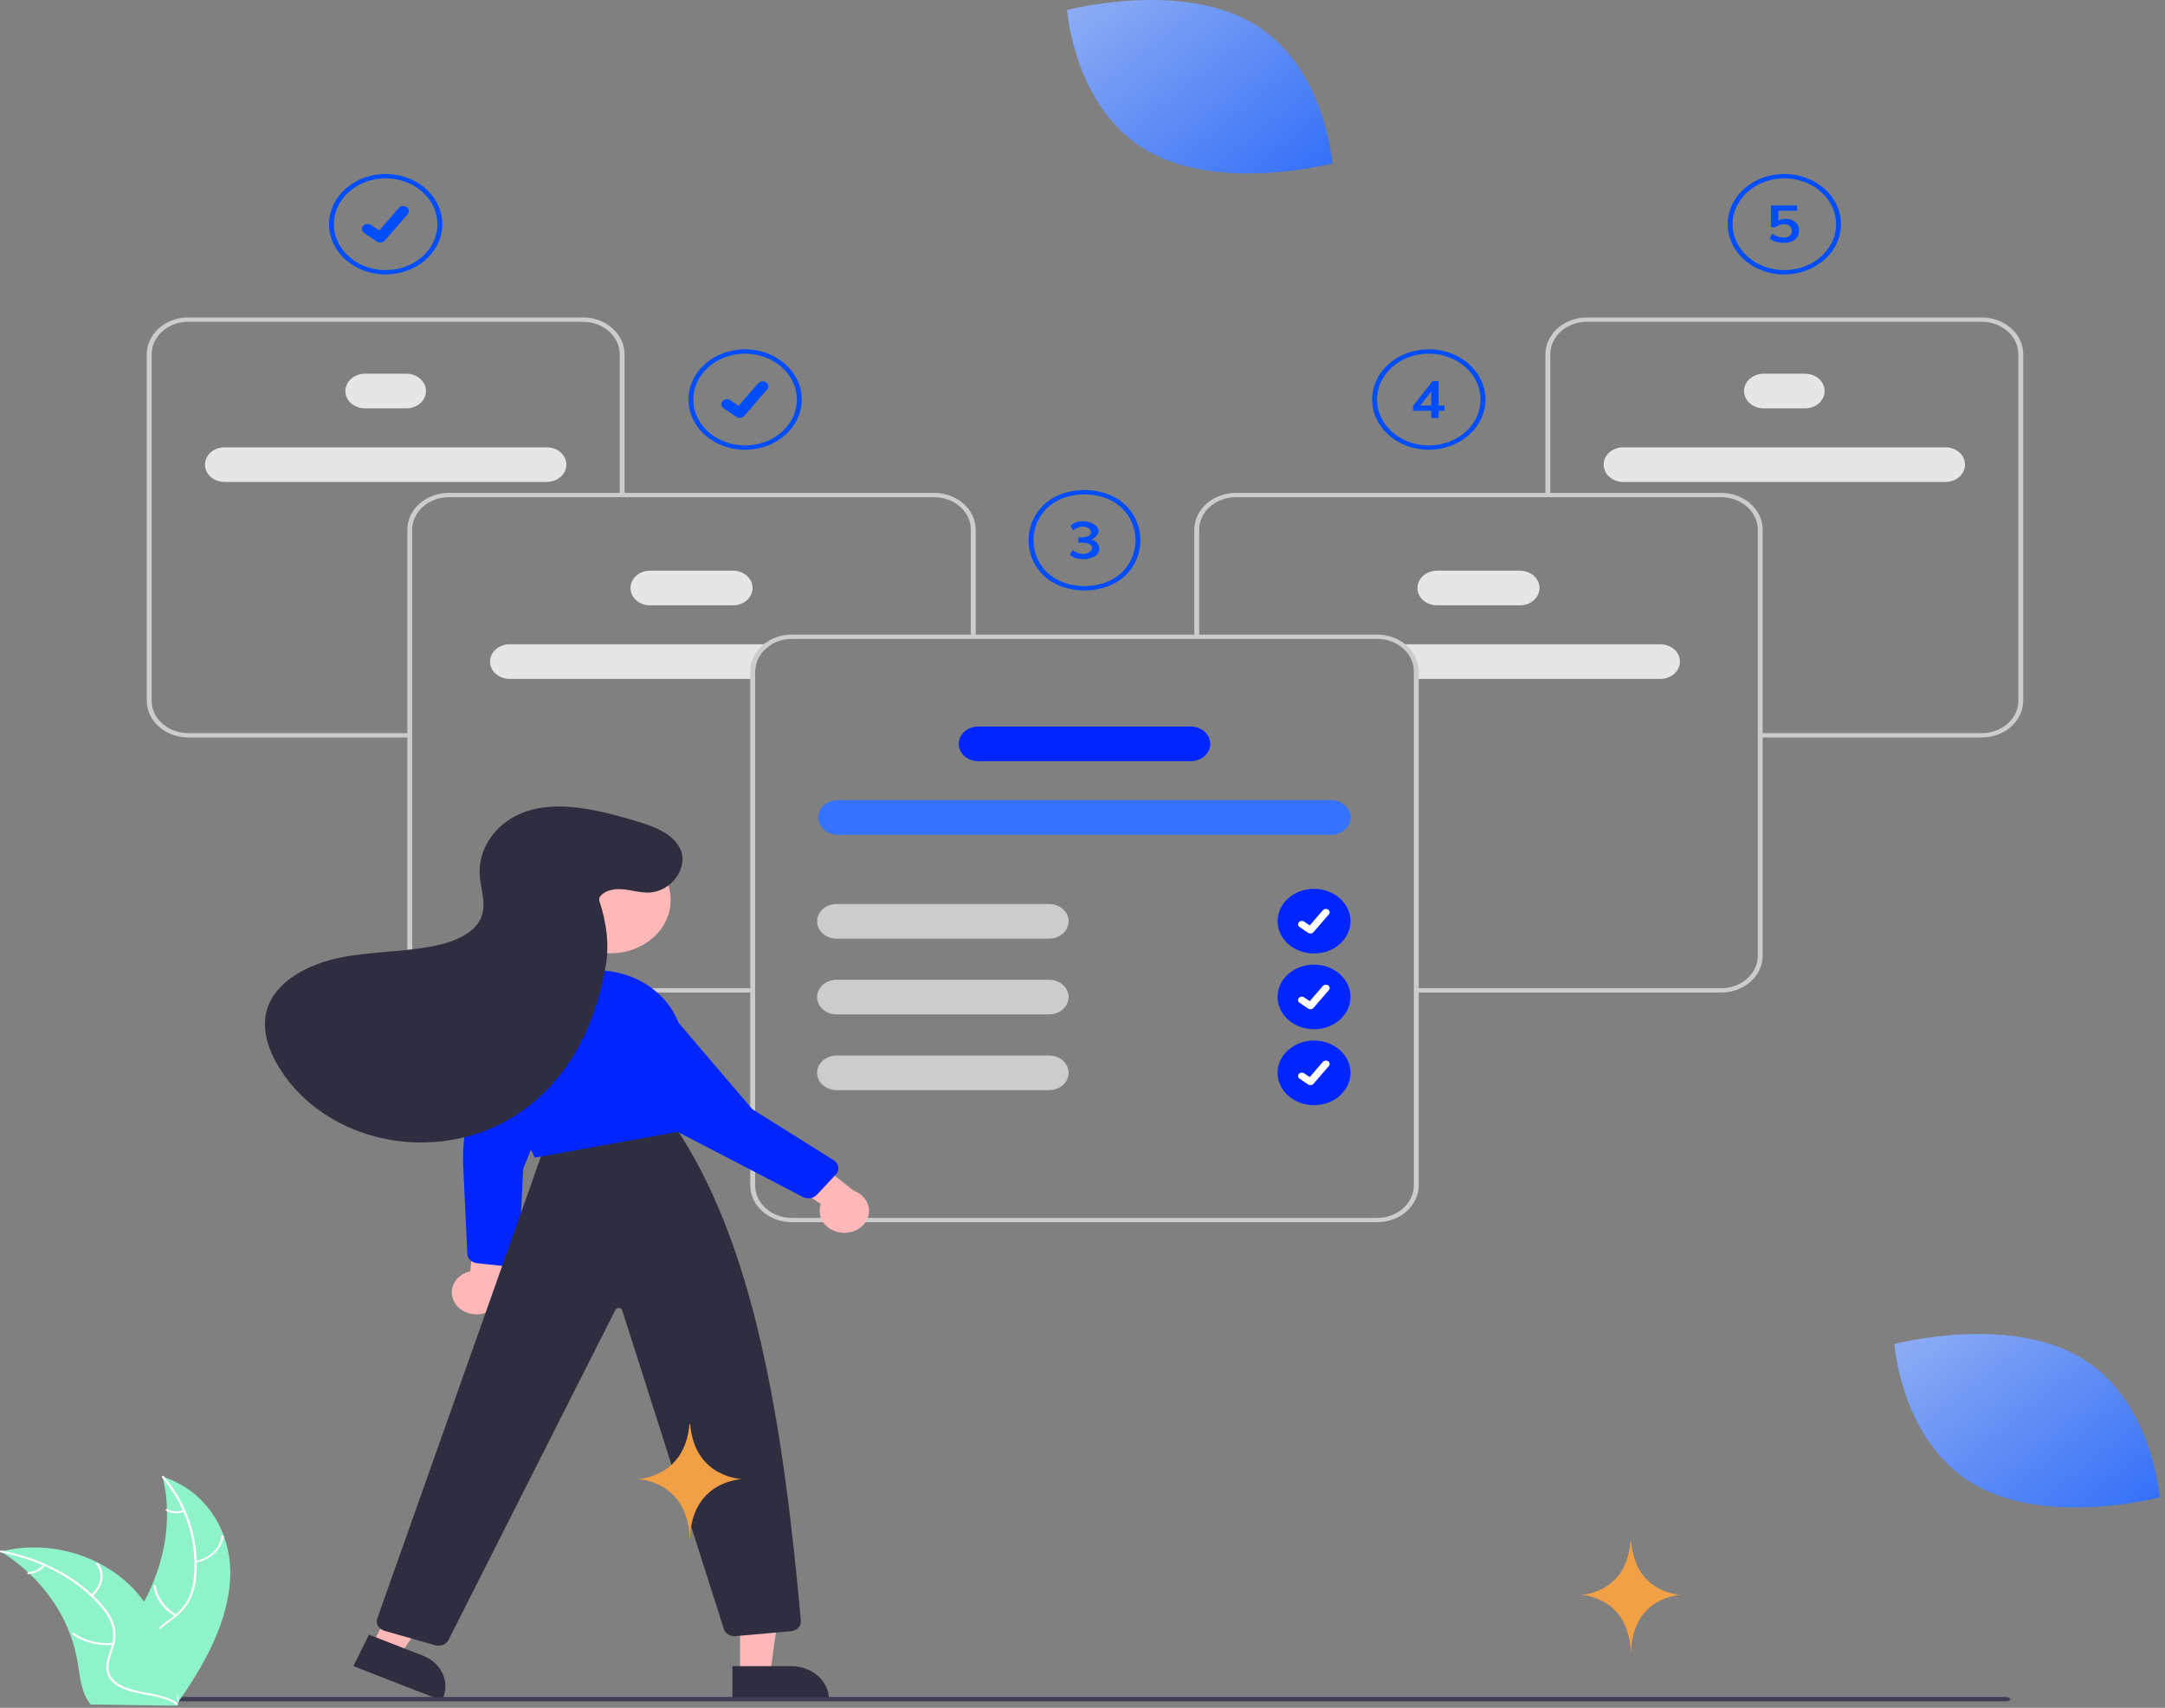 <svg width="336" height="265" viewBox="0 0 336 265" fill="none" xmlns="http://www.w3.org/2000/svg">
<rect x="0" y="0" width="336" height="265" fill="#808080" stroke="none"/>
<path d="M79.086 99.975C78.282 99.975 77.511 100.259 76.943 100.763C76.374 101.266 76.055 101.95 76.055 102.662C76.055 103.375 76.374 104.059 76.943 104.562C77.511 105.066 78.282 105.349 79.086 105.349H117.194V104.177C117.194 103.344 117.428 102.524 117.873 101.791C118.319 101.057 118.964 100.434 119.749 99.975H79.086Z" fill="#E6E6E6"/>
<path d="M113.764 93.93H100.88C100.076 93.93 99.305 93.647 98.736 93.143C98.168 92.639 97.848 91.956 97.848 91.243C97.848 90.53 98.168 89.847 98.736 89.343C99.305 88.839 100.076 88.556 100.88 88.556H113.764C114.568 88.556 115.34 88.839 115.908 89.343C116.477 89.847 116.796 90.53 116.796 91.243C116.796 91.956 116.477 92.639 115.908 93.143C115.34 93.647 114.568 93.93 113.764 93.93Z" fill="#E6E6E6"/>
<path d="M84.864 74.785H34.842C34.038 74.785 33.267 74.502 32.698 73.999C32.13 73.495 31.81 72.811 31.81 72.099C31.81 71.386 32.13 70.703 32.698 70.199C33.267 69.695 34.038 69.412 34.842 69.412H84.864C85.668 69.412 86.439 69.695 87.008 70.199C87.577 70.703 87.896 71.386 87.896 72.099C87.896 72.811 87.577 73.495 87.008 73.999C86.439 74.502 85.668 74.785 84.864 74.785Z" fill="#E6E6E6"/>
<path d="M63.077 63.366H56.634C55.83 63.366 55.059 63.083 54.49 62.579C53.922 62.075 53.602 61.392 53.602 60.679C53.602 59.967 53.922 59.283 54.49 58.779C55.059 58.275 55.83 57.992 56.634 57.992H63.077C63.881 57.992 64.652 58.275 65.22 58.779C65.789 59.283 66.108 59.967 66.108 60.679C66.108 61.392 65.789 62.075 65.22 62.579C64.652 63.083 63.881 63.366 63.077 63.366Z" fill="#E6E6E6"/>
<path d="M116.814 154.015H69.657C67.949 154.013 66.312 153.411 65.104 152.34C63.896 151.27 63.217 149.819 63.215 148.305V82.193C63.217 80.679 63.896 79.228 65.104 78.157C66.312 77.087 67.949 76.485 69.657 76.483H144.984C146.692 76.485 148.33 77.087 149.537 78.157C150.745 79.228 151.425 80.679 151.426 82.193V98.579H150.669V82.193C150.667 80.857 150.067 79.577 149.002 78.632C147.936 77.688 146.491 77.156 144.984 77.155H69.657C68.15 77.156 66.705 77.688 65.64 78.632C64.574 79.577 63.974 80.857 63.973 82.193V148.305C63.974 149.641 64.574 150.921 65.64 151.866C66.705 152.81 68.15 153.341 69.657 153.343H116.814V154.015Z" fill="#CCCCCC"/>
<path d="M63.594 114.437H29.219C27.511 114.436 25.874 113.834 24.666 112.763C23.458 111.693 22.779 110.242 22.777 108.728V54.969C22.779 53.456 23.458 52.004 24.666 50.934C25.874 49.864 27.511 49.261 29.219 49.26H90.49C92.198 49.261 93.835 49.864 95.043 50.934C96.251 52.004 96.93 53.456 96.932 54.969V76.819H96.174V54.969C96.172 53.634 95.573 52.353 94.507 51.409C93.442 50.464 91.997 49.933 90.49 49.931H29.219C27.712 49.933 26.267 50.464 25.202 51.409C24.136 52.353 23.537 53.634 23.535 54.969V108.728C23.537 110.063 24.136 111.344 25.202 112.288C26.267 113.233 27.712 113.764 29.219 113.766H63.594V114.437Z" fill="#CCCCCC"/>
<path d="M217.028 99.975C217.813 100.434 218.458 101.057 218.903 101.791C219.349 102.524 219.583 103.344 219.582 104.177V105.349H257.691C258.495 105.349 259.266 105.066 259.834 104.562C260.403 104.059 260.722 103.375 260.722 102.662C260.722 101.95 260.403 101.266 259.834 100.763C259.266 100.259 258.495 99.975 257.691 99.975H217.028Z" fill="#E6E6E6"/>
<path d="M219.981 91.243C219.982 90.531 220.302 89.848 220.87 89.344C221.439 88.84 222.209 88.557 223.013 88.556H235.898C236.702 88.556 237.473 88.839 238.041 89.343C238.61 89.847 238.929 90.53 238.929 91.243C238.929 91.956 238.61 92.639 238.041 93.143C237.473 93.647 236.702 93.93 235.898 93.93H223.013C222.209 93.929 221.439 93.646 220.87 93.142C220.302 92.638 219.982 91.955 219.981 91.243Z" fill="#E6E6E6"/>
<path d="M248.878 72.099C248.879 71.386 249.199 70.703 249.767 70.2C250.336 69.696 251.106 69.412 251.91 69.412H301.933C302.737 69.412 303.508 69.695 304.076 70.199C304.645 70.703 304.964 71.386 304.964 72.099C304.964 72.811 304.645 73.495 304.076 73.999C303.508 74.502 302.737 74.785 301.933 74.785H251.91C251.106 74.785 250.336 74.501 249.767 73.998C249.199 73.494 248.879 72.811 248.878 72.099Z" fill="#E6E6E6"/>
<path d="M270.67 60.679C270.671 59.967 270.991 59.284 271.559 58.78C272.128 58.276 272.898 57.993 273.702 57.992H280.144C280.948 57.992 281.72 58.275 282.288 58.779C282.857 59.283 283.176 59.967 283.176 60.679C283.176 61.392 282.857 62.075 282.288 62.579C281.72 63.083 280.948 63.366 280.144 63.366H273.702C272.898 63.365 272.128 63.082 271.559 62.578C270.991 62.074 270.671 61.392 270.67 60.679Z" fill="#E6E6E6"/>
<path d="M219.963 154.015H267.12C268.828 154.013 270.465 153.411 271.673 152.34C272.881 151.27 273.56 149.819 273.562 148.305V82.193C273.56 80.679 272.881 79.228 271.673 78.157C270.465 77.087 268.828 76.485 267.12 76.483H191.793C190.085 76.485 188.447 77.087 187.24 78.157C186.032 79.228 185.353 80.679 185.351 82.193V98.579H186.109V82.193C186.11 80.857 186.71 79.577 187.775 78.632C188.841 77.688 190.286 77.156 191.793 77.155H267.12C268.627 77.156 270.072 77.688 271.138 78.632C272.203 79.577 272.803 80.857 272.804 82.193V148.305C272.803 149.641 272.203 150.921 271.138 151.866C270.072 152.81 268.627 153.341 267.12 153.343H219.963V154.015Z" fill="#CCCCCC"/>
<path d="M273.183 114.437H307.558C309.266 114.436 310.903 113.834 312.111 112.763C313.319 111.693 313.998 110.242 314 108.728V54.969C313.998 53.456 313.319 52.004 312.111 50.934C310.903 49.864 309.266 49.261 307.558 49.26H246.287C244.579 49.261 242.942 49.864 241.734 50.934C240.526 52.004 239.847 53.456 239.845 54.969V76.819H240.603V54.969C240.604 53.634 241.204 52.353 242.269 51.409C243.335 50.464 244.78 49.933 246.287 49.931H307.558C309.065 49.933 310.51 50.464 311.575 51.409C312.641 52.353 313.24 53.634 313.242 54.969V108.728C313.24 110.063 312.641 111.344 311.575 112.288C310.51 113.233 309.065 113.764 307.558 113.766H273.183V114.437Z" fill="#CCCCCC"/>
<path d="M213.738 98.468H122.879C121.171 98.471 119.535 99.073 118.327 100.143C117.12 101.213 116.44 102.664 116.437 104.177V183.942C116.438 185.456 117.118 186.907 118.325 187.978C119.533 189.048 121.171 189.65 122.879 189.652H213.738C215.446 189.65 217.084 189.048 218.291 187.978C219.499 186.907 220.178 185.456 220.18 183.942V104.177C220.178 102.663 219.499 101.212 218.291 100.142C217.084 99.071 215.446 98.469 213.738 98.468ZM219.422 183.942C219.42 185.278 218.821 186.558 217.755 187.503C216.69 188.447 215.245 188.978 213.738 188.98H122.879C121.372 188.978 119.927 188.447 118.861 187.503C117.796 186.558 117.196 185.278 117.194 183.942V104.177C117.197 102.842 117.796 101.561 118.862 100.617C119.927 99.673 121.372 99.141 122.879 99.139H213.738C215.245 99.141 216.69 99.672 217.755 100.617C218.821 101.561 219.42 102.842 219.422 104.177V183.942Z" fill="#CCCCCC"/>
<path d="M206.585 129.532H130.035C129.231 129.532 128.46 129.249 127.891 128.745C127.323 128.241 127.003 127.557 127.003 126.845C127.003 126.132 127.323 125.449 127.891 124.945C128.46 124.441 129.231 124.158 130.035 124.158H206.585C207.389 124.158 208.16 124.441 208.728 124.945C209.297 125.449 209.616 126.132 209.616 126.845C209.616 127.557 209.297 128.241 208.728 128.745C208.16 129.249 207.389 129.532 206.585 129.532Z" fill="#3472FF"/>
<path d="M184.794 118.112H151.825C151.021 118.112 150.249 117.829 149.681 117.325C149.112 116.821 148.793 116.138 148.793 115.425C148.793 114.713 149.112 114.029 149.681 113.525C150.249 113.022 151.021 112.738 151.825 112.738H184.794C185.598 112.738 186.369 113.022 186.938 113.525C187.506 114.029 187.826 114.713 187.826 115.425C187.826 116.138 187.506 116.821 186.938 117.325C186.369 117.829 185.598 118.112 184.794 118.112Z" fill="#0025FF"/>
<path d="M162.813 145.653H129.844C129.04 145.653 128.269 145.37 127.7 144.866C127.131 144.362 126.812 143.679 126.812 142.966C126.812 142.254 127.131 141.57 127.7 141.066C128.269 140.563 129.04 140.279 129.844 140.279H162.813C163.617 140.279 164.388 140.563 164.957 141.066C165.525 141.57 165.845 142.254 165.845 142.966C165.845 143.679 165.525 144.362 164.957 144.866C164.388 145.37 163.617 145.653 162.813 145.653Z" fill="#CCCCCC"/>
<path d="M162.813 157.409H129.844C129.04 157.409 128.269 157.126 127.7 156.622C127.131 156.118 126.812 155.434 126.812 154.722C126.812 154.009 127.131 153.326 127.7 152.822C128.269 152.318 129.04 152.035 129.844 152.035H162.813C163.617 152.035 164.388 152.318 164.957 152.822C165.525 153.326 165.845 154.009 165.845 154.722C165.845 155.434 165.525 156.118 164.957 156.622C164.388 157.126 163.617 157.409 162.813 157.409Z" fill="#CCCCCC"/>
<path d="M162.813 169.164H129.844C129.04 169.164 128.269 168.881 127.7 168.377C127.131 167.873 126.812 167.19 126.812 166.477C126.812 165.764 127.131 165.081 127.7 164.577C128.269 164.073 129.04 163.79 129.844 163.79H162.813C163.617 163.79 164.388 164.073 164.957 164.577C165.525 165.081 165.845 165.764 165.845 166.477C165.845 167.19 165.525 167.873 164.957 168.377C164.388 168.881 163.617 169.164 162.813 169.164Z" fill="#CCCCCC"/>
<path d="M203.933 147.957C207.057 147.957 209.59 145.712 209.59 142.943C209.59 140.173 207.057 137.928 203.933 137.928C200.808 137.928 198.275 140.173 198.275 142.943C198.275 145.712 200.808 147.957 203.933 147.957Z" fill="#0025FF"/>
<path d="M203.373 144.855C203.246 144.856 203.122 144.819 203.02 144.751L203.014 144.747L201.684 143.846C201.56 143.761 201.478 143.636 201.458 143.499C201.437 143.361 201.479 143.222 201.575 143.112C201.67 143.001 201.811 142.929 201.966 142.911C202.121 142.893 202.279 142.93 202.403 143.015L203.264 143.6L205.299 141.247C205.346 141.192 205.405 141.146 205.472 141.112C205.54 141.078 205.614 141.055 205.691 141.046C205.768 141.037 205.846 141.042 205.921 141.06C205.996 141.077 206.066 141.108 206.127 141.15L206.127 141.15L206.115 141.166L206.128 141.15C206.252 141.235 206.333 141.359 206.354 141.497C206.374 141.635 206.332 141.774 206.237 141.884L203.843 144.651C203.788 144.714 203.717 144.766 203.635 144.801C203.554 144.837 203.464 144.855 203.373 144.855L203.373 144.855Z" fill="white"/>
<path d="M59.855 42.587C58.115 42.587 56.415 42.13 54.969 41.274C53.523 40.417 52.396 39.2 51.73 37.776C51.065 36.352 50.891 34.785 51.23 33.273C51.569 31.761 52.407 30.373 53.637 29.283C54.867 28.193 56.433 27.451 58.139 27.15C59.845 26.849 61.613 27.003 63.22 27.593C64.827 28.183 66.2 29.182 67.166 30.464C68.132 31.745 68.648 33.252 68.648 34.794C68.646 36.86 67.718 38.841 66.07 40.302C64.421 41.763 62.186 42.585 59.855 42.587ZM59.855 27.672C58.265 27.672 56.712 28.089 55.39 28.872C54.069 29.655 53.039 30.767 52.431 32.068C51.822 33.37 51.663 34.802 51.973 36.183C52.283 37.565 53.049 38.834 54.173 39.83C55.296 40.826 56.728 41.504 58.287 41.779C59.846 42.053 61.461 41.913 62.93 41.373C64.398 40.834 65.653 39.922 66.536 38.75C67.419 37.579 67.89 36.202 67.89 34.794C67.888 32.905 67.04 31.095 65.534 29.76C64.028 28.425 61.985 27.674 59.855 27.672Z" fill="#024DFA"/>
<path d="M59.021 37.639C58.832 37.639 58.648 37.584 58.496 37.484L58.487 37.478L56.509 36.137C56.418 36.075 56.341 35.997 56.283 35.908C56.225 35.82 56.188 35.722 56.173 35.621C56.157 35.519 56.165 35.416 56.195 35.318C56.225 35.219 56.276 35.126 56.346 35.045C56.417 34.964 56.504 34.896 56.604 34.844C56.704 34.793 56.814 34.76 56.929 34.747C57.043 34.733 57.159 34.74 57.271 34.766C57.382 34.793 57.487 34.838 57.578 34.901L58.859 35.771L61.886 32.271C61.956 32.19 62.044 32.122 62.144 32.071C62.244 32.02 62.354 31.987 62.468 31.973C62.583 31.96 62.699 31.966 62.81 31.993C62.922 32.019 63.026 32.065 63.118 32.127L63.118 32.127L63.099 32.151L63.119 32.127C63.303 32.253 63.424 32.439 63.455 32.644C63.485 32.848 63.423 33.055 63.281 33.219L59.721 37.334C59.639 37.429 59.533 37.505 59.411 37.558C59.29 37.611 59.157 37.638 59.022 37.638L59.021 37.639Z" fill="#024DFA"/>
<path d="M115.636 69.793C113.897 69.793 112.196 69.335 110.75 68.479C109.304 67.623 108.177 66.405 107.512 64.981C106.846 63.557 106.672 61.99 107.011 60.478C107.351 58.967 108.188 57.578 109.418 56.488C110.648 55.398 112.215 54.656 113.92 54.355C115.626 54.054 117.394 54.209 119.001 54.798C120.608 55.388 121.981 56.387 122.947 57.669C123.914 58.951 124.429 60.457 124.429 61.999C124.427 64.065 123.499 66.046 121.851 67.507C120.202 68.968 117.967 69.79 115.636 69.793ZM115.636 54.877C114.046 54.877 112.493 55.295 111.171 56.077C109.85 56.86 108.82 57.972 108.212 59.273C107.604 60.575 107.445 62.007 107.755 63.388C108.065 64.77 108.83 66.039 109.954 67.035C111.078 68.031 112.509 68.709 114.068 68.984C115.627 69.259 117.243 69.118 118.711 68.579C120.179 68.04 121.434 67.127 122.317 65.956C123.2 64.784 123.672 63.407 123.672 61.999C123.669 60.111 122.822 58.3 121.315 56.965C119.809 55.63 117.766 54.879 115.636 54.877Z" fill="#024DFA"/>
<path d="M114.801 64.844C114.612 64.844 114.428 64.79 114.276 64.689L114.267 64.683L112.289 63.342C112.104 63.216 111.983 63.031 111.953 62.826C111.922 62.621 111.985 62.414 112.127 62.25C112.268 62.086 112.478 61.979 112.709 61.952C112.94 61.925 113.174 61.98 113.359 62.106L114.64 62.976L117.667 59.477C117.737 59.395 117.824 59.327 117.924 59.276C118.024 59.225 118.134 59.192 118.249 59.178C118.363 59.165 118.479 59.172 118.591 59.198C118.702 59.225 118.807 59.27 118.898 59.332L118.898 59.333L118.88 59.356L118.899 59.333C119.084 59.458 119.204 59.644 119.235 59.849C119.265 60.053 119.203 60.26 119.061 60.424L115.501 64.539C115.419 64.634 115.313 64.711 115.192 64.763C115.07 64.816 114.937 64.843 114.802 64.843L114.801 64.844Z" fill="#024DFA"/>
<path d="M203.933 159.712C207.057 159.712 209.59 157.467 209.59 154.698C209.59 151.929 207.057 149.684 203.933 149.684C200.808 149.684 198.275 151.929 198.275 154.698C198.275 157.467 200.808 159.712 203.933 159.712Z" fill="#0025FF"/>
<path d="M203.373 156.611C203.246 156.611 203.122 156.574 203.02 156.507L203.014 156.502L201.684 155.601C201.622 155.559 201.571 155.507 201.532 155.447C201.493 155.388 201.468 155.322 201.458 155.254C201.448 155.186 201.453 155.117 201.473 155.05C201.493 154.984 201.527 154.921 201.575 154.867C201.622 154.812 201.681 154.766 201.748 154.732C201.815 154.698 201.889 154.675 201.966 154.666C202.043 154.657 202.121 154.662 202.196 154.68C202.271 154.697 202.341 154.728 202.403 154.77L203.264 155.355L205.299 153.002C205.346 152.948 205.405 152.902 205.472 152.867C205.54 152.833 205.614 152.811 205.691 152.802C205.768 152.793 205.846 152.797 205.921 152.815C205.996 152.833 206.066 152.863 206.127 152.905L206.127 152.905L206.115 152.921L206.128 152.905C206.252 152.99 206.333 153.115 206.354 153.252C206.374 153.39 206.332 153.529 206.237 153.639L203.843 156.406C203.788 156.47 203.717 156.521 203.635 156.557C203.554 156.592 203.464 156.61 203.373 156.61L203.373 156.611Z" fill="white"/>
<path d="M203.933 171.491C207.057 171.491 209.59 169.246 209.59 166.477C209.59 163.708 207.057 161.463 203.933 161.463C200.808 161.463 198.275 163.708 198.275 166.477C198.275 169.246 200.808 171.491 203.933 171.491Z" fill="#0025FF"/>
<path d="M203.373 168.39C203.246 168.39 203.122 168.354 203.02 168.286L203.014 168.282L201.684 167.38C201.56 167.296 201.479 167.171 201.459 167.033C201.438 166.896 201.48 166.757 201.576 166.646C201.671 166.536 201.812 166.464 201.967 166.446C202.122 166.428 202.279 166.465 202.403 166.549L203.265 167.134L205.3 164.781C205.347 164.727 205.406 164.681 205.473 164.647C205.54 164.612 205.614 164.59 205.691 164.581C205.768 164.572 205.846 164.576 205.921 164.594C205.996 164.612 206.066 164.642 206.128 164.684L206.128 164.684L206.115 164.7L206.128 164.684C206.252 164.769 206.334 164.894 206.354 165.031C206.375 165.169 206.333 165.308 206.238 165.418L203.844 168.185C203.788 168.249 203.717 168.3 203.636 168.336C203.554 168.371 203.465 168.389 203.374 168.389L203.373 168.39Z" fill="white"/>
<path d="M168.316 91.624C162.348 91.534 159.635 87.52 159.636 83.829C159.636 80.139 162.349 76.126 168.303 76.037H168.316C174.272 76.126 176.984 80.14 176.984 83.831C176.984 87.521 174.271 91.534 168.316 91.624ZM168.31 76.708C162.871 76.793 160.394 80.458 160.394 83.829C160.393 87.202 162.872 90.87 168.316 90.952C173.746 90.87 176.226 87.203 176.226 83.831C176.226 80.459 173.749 76.794 168.31 76.708Z" fill="#024DFA"/>
<path d="M170.285 84.253C171.806 86.596 167.63 87.51 166.033 86.099L166.433 85.341C169.03 87.33 171.319 83.886 167.351 84.213V83.383C170.984 83.642 168.944 80.401 166.524 82.319L166.133 81.561C168.105 79.747 172.533 81.941 169.407 83.754C169.756 83.826 170.066 84.002 170.285 84.253Z" fill="#024DFA"/>
<path d="M221.744 69.793C220.005 69.793 218.305 69.335 216.859 68.479C215.413 67.623 214.286 66.405 213.62 64.981C212.954 63.557 212.78 61.99 213.12 60.478C213.459 58.967 214.296 57.578 215.526 56.488C216.756 55.398 218.323 54.656 220.029 54.355C221.735 54.054 223.503 54.209 225.109 54.798C226.716 55.388 228.09 56.387 229.056 57.669C230.022 58.951 230.538 60.457 230.538 61.999C230.535 64.065 229.608 66.046 227.959 67.507C226.311 68.968 224.076 69.79 221.744 69.793ZM221.744 54.877C220.155 54.877 218.601 55.295 217.28 56.077C215.958 56.86 214.928 57.972 214.32 59.273C213.712 60.575 213.553 62.007 213.863 63.388C214.173 64.77 214.938 66.039 216.062 67.035C217.186 68.031 218.618 68.709 220.177 68.984C221.735 69.259 223.351 69.118 224.819 68.579C226.288 68.04 227.543 67.127 228.426 65.956C229.309 64.784 229.78 63.407 229.78 61.999C229.778 60.111 228.93 58.3 227.424 56.965C225.917 55.63 223.875 54.879 221.744 54.877Z" fill="#024DFA"/>
<path d="M224.187 63.748H223.269V64.868H222.123V63.748H219.303V62.974L222.332 59.129H223.269V62.934H224.187V63.748ZM222.123 62.934V60.749L220.413 62.934H222.123Z" fill="#024DFA"/>
<path d="M276.922 42.587C275.183 42.587 273.483 42.13 272.036 41.274C270.59 40.417 269.463 39.2 268.798 37.776C268.132 36.352 267.958 34.785 268.297 33.273C268.637 31.761 269.474 30.373 270.704 29.283C271.934 28.193 273.501 27.451 275.207 27.15C276.912 26.849 278.68 27.003 280.287 27.593C281.894 28.183 283.267 29.182 284.234 30.464C285.2 31.745 285.716 33.252 285.716 34.794C285.713 36.86 284.786 38.841 283.137 40.302C281.488 41.763 279.253 42.585 276.922 42.587ZM276.922 27.672C275.333 27.672 273.779 28.09 272.458 28.872C271.136 29.655 270.106 30.767 269.498 32.068C268.89 33.37 268.731 34.802 269.041 36.183C269.351 37.565 270.116 38.834 271.24 39.83C272.364 40.826 273.796 41.504 275.354 41.779C276.913 42.053 278.529 41.913 279.997 41.373C281.465 40.834 282.72 39.922 283.603 38.75C284.486 37.579 284.958 36.202 284.958 34.794C284.955 32.905 284.108 31.095 282.601 29.76C281.095 28.425 279.052 27.674 276.922 27.672Z" fill="#024DFA"/>
<path d="M278.232 34.193C278.537 34.342 278.786 34.566 278.951 34.838C279.125 35.132 279.213 35.461 279.205 35.793C279.213 36.142 279.113 36.487 278.914 36.789C278.716 37.08 278.425 37.313 278.077 37.458C277.682 37.622 277.25 37.704 276.813 37.696C276.404 37.695 275.999 37.634 275.613 37.514C275.255 37.411 274.924 37.246 274.64 37.026L275.031 36.269C275.539 36.641 276.173 36.851 276.832 36.865C277.17 36.886 277.504 36.789 277.764 36.595C277.974 36.383 278.088 36.11 278.087 35.828C278.085 35.546 277.967 35.274 277.755 35.064C277.636 34.966 277.496 34.891 277.344 34.841C277.192 34.792 277.03 34.77 276.868 34.778C276.621 34.776 276.377 34.819 276.149 34.903C275.925 34.986 275.723 35.111 275.558 35.269H274.849V31.892H278.905V32.698H275.995V34.261C276.339 34.058 276.746 33.954 277.159 33.963C277.533 33.956 277.903 34.036 278.232 34.193Z" fill="#024DFA"/>
<path d="M70.457 201.936C70.227 201.486 70.111 200.997 70.117 200.504C70.124 200.01 70.252 199.524 70.493 199.079C70.735 198.634 71.083 198.241 71.514 197.928C71.945 197.615 72.449 197.39 72.989 197.268L74.137 185.31L79.662 189.173L77.724 199.937C77.895 200.754 77.721 201.599 77.236 202.31C76.751 203.022 75.989 203.551 75.093 203.797C74.197 204.044 73.23 203.99 72.376 203.647C71.522 203.304 70.839 202.695 70.457 201.936H70.457Z" fill="#FFB8B8"/>
<path d="M74.012 196.013C73.614 195.967 73.248 195.797 72.977 195.535C72.707 195.273 72.549 194.934 72.532 194.579L71.893 181.008C71.663 176.13 72.783 171.276 75.155 166.87L80.828 156.336C81.208 155.702 81.753 155.158 82.418 154.749C83.082 154.339 83.848 154.076 84.65 153.982C85.429 153.884 86.223 153.955 86.964 154.189C87.706 154.422 88.372 154.81 88.908 155.321C89.179 155.579 89.423 155.858 89.636 156.155C90.064 156.77 90.312 157.47 90.357 158.192C90.403 158.914 90.244 159.634 89.895 160.287L81.197 181.346L80.528 195.065C80.518 195.273 80.46 195.477 80.356 195.664C80.253 195.851 80.108 196.017 79.929 196.152C79.75 196.286 79.542 196.387 79.317 196.447C79.092 196.507 78.856 196.526 78.623 196.501L74.034 196.016L74.012 196.013Z" fill="#0025FF"/>
<path d="M57.737 255.309L61.992 256.964L71.218 243.209L64.94 240.766L57.737 255.309Z" fill="#FFB8B8"/>
<path d="M57.263 253.656L65.641 256.915L65.641 256.916C66.343 257.188 66.976 257.581 67.506 258.071C68.036 258.56 68.452 259.138 68.73 259.77C69.008 260.403 69.143 261.077 69.127 261.756C69.111 262.434 68.944 263.103 68.637 263.725L68.56 263.878L54.843 258.542L57.263 253.656Z" fill="#2F2E41"/>
<path d="M114.854 259.887H119.5L121.71 244.004L114.853 244.005L114.854 259.887Z" fill="#FFB8B8"/>
<path d="M113.668 258.543L122.817 258.542H122.818C123.584 258.542 124.342 258.676 125.049 258.936C125.757 259.195 126.399 259.576 126.941 260.056C127.482 260.536 127.912 261.105 128.205 261.732C128.498 262.359 128.649 263.031 128.649 263.71V263.878L113.668 263.878L113.668 258.543Z" fill="#2F2E41"/>
<path d="M68.056 255.371C67.878 255.371 67.7 255.346 67.53 255.298L59.653 253.053C59.227 252.93 58.873 252.665 58.666 252.313C58.458 251.962 58.414 251.552 58.543 251.173L84.667 177.445L104.235 174.044L104.303 174.144C117.24 192.8 121.558 221.3 124.297 251.496C124.331 251.89 124.19 252.281 123.904 252.584C123.618 252.888 123.21 253.081 122.766 253.122L114.154 253.886C113.752 253.923 113.348 253.832 113.016 253.629C112.683 253.426 112.443 253.124 112.339 252.778L96.57 203.336C96.539 203.235 96.473 203.145 96.382 203.079C96.291 203.013 96.179 202.973 96.061 202.966C95.944 202.958 95.826 202.984 95.726 203.038C95.625 203.092 95.546 203.173 95.499 203.269L69.618 254.457C69.487 254.728 69.269 254.96 68.992 255.122C68.714 255.285 68.389 255.371 68.056 255.371Z" fill="#2F2E41"/>
<path d="M94.778 147.922C99.918 147.922 104.085 144.229 104.085 139.673C104.085 135.117 99.918 131.424 94.778 131.424C89.637 131.424 85.47 135.117 85.47 139.673C85.47 144.229 89.637 147.922 94.778 147.922Z" fill="#FFB8B8"/>
<path d="M83.004 179.628L82.941 179.51C82.897 179.429 78.609 171.367 79.008 162.067C79.14 159.014 80.584 156.122 83.043 153.981C85.502 151.841 88.791 150.614 92.237 150.552C95.413 150.497 98.509 151.437 100.98 153.206C103.45 154.976 105.137 157.461 105.744 160.225C106.939 165.632 106.909 170.753 105.655 175.446L105.627 175.55L105.508 175.572L83.004 179.628Z" fill="#0025FF"/>
<path d="M130.459 191.265C129.908 191.193 129.382 191.015 128.917 190.743C128.452 190.471 128.06 190.112 127.769 189.691C127.477 189.27 127.293 188.798 127.23 188.307C127.167 187.816 127.226 187.319 127.403 186.851L116.683 179.518L123.339 177.494L132.499 184.768C133.367 185.084 134.073 185.67 134.486 186.417C134.898 187.164 134.987 188.019 134.735 188.82C134.484 189.62 133.91 190.312 133.122 190.763C132.334 191.213 131.386 191.392 130.459 191.265H130.459Z" fill="#FFB8B8"/>
<path d="M104.151 175.099L104.126 175.064L92.824 158.842C92.429 158.216 92.208 157.515 92.18 156.798C92.152 156.081 92.317 155.369 92.662 154.72C92.991 154.086 93.488 153.533 94.111 153.107C94.734 152.681 95.464 152.395 96.238 152.273C96.629 152.21 97.026 152.179 97.423 152.181C98.239 152.196 99.037 152.39 99.746 152.748C100.455 153.105 101.052 153.613 101.483 154.227L116.746 172.113L129.396 180.042C129.588 180.162 129.75 180.316 129.871 180.494C129.993 180.672 130.071 180.87 130.102 181.077C130.133 181.283 130.116 181.493 130.051 181.693C129.986 181.893 129.876 182.079 129.726 182.239L126.781 185.395C126.524 185.672 126.163 185.859 125.763 185.922C125.364 185.984 124.953 185.918 124.604 185.735L104.151 175.099Z" fill="#0025FF"/>
<path d="M93.113 139.161C93.799 138.161 95.313 137.878 96.627 137.992C97.942 138.106 99.22 138.516 100.54 138.507C104.207 138.482 107.038 134.521 105.496 131.572C104.232 129.154 101.074 128.092 98.218 127.258C92.228 125.511 85.349 123.832 79.914 126.665C78.182 127.595 76.762 128.917 75.799 130.496C74.837 132.075 74.368 133.853 74.44 135.647C74.562 137.876 75.526 140.167 74.711 142.279C73.771 144.716 70.79 146.024 67.973 146.656C63.035 147.765 57.828 147.587 52.859 148.581C47.891 149.575 42.799 152.216 41.459 156.572C40.579 159.433 41.497 162.513 43.018 165.155C44.569 167.85 46.724 170.236 49.352 172.168C51.98 174.099 55.026 175.534 58.301 176.385C61.577 177.237 65.015 177.487 68.403 177.12C71.792 176.753 75.06 175.777 78.008 174.251C84.015 171.142 88.352 165.888 90.938 160.165C92.404 156.826 93.436 153.35 94.014 149.804C94.593 146.485 94.102 143.131 93.053 139.904C93.003 139.783 92.983 139.655 92.993 139.527C93.004 139.399 93.045 139.274 93.113 139.161Z" fill="#2F2E41"/>
<path d="M311.214 264H15.076C14.87 264 14.672 263.965 14.526 263.902C14.38 263.839 14.298 263.753 14.298 263.664C14.298 263.575 14.38 263.49 14.526 263.427C14.672 263.364 14.87 263.328 15.076 263.328H311.214C311.42 263.328 311.618 263.364 311.764 263.427C311.909 263.49 311.991 263.575 311.991 263.664C311.991 263.753 311.909 263.839 311.764 263.902C311.618 263.965 311.42 264 311.214 264Z" fill="#3F3D56"/>
<path d="M35.727 244.778C35.994 238.08 32.343 231.424 25.238 229.141C26.931 235.987 25.494 243.689 21.262 250.45C19.614 253.083 17.475 255.906 18.062 258.592C18.428 260.263 19.843 261.558 21.541 262.379C23.24 263.201 25.219 263.609 27.174 264.009L27.52 264.294C31.882 258.181 35.46 251.477 35.727 244.778Z" fill="#8FF3C9"/>
<path d="M25.142 229.266C28.704 233.443 30.521 238.799 30.127 244.307C30.069 245.527 29.793 246.732 29.306 247.882C28.77 249.035 27.919 250.067 26.82 250.893C25.804 251.688 24.671 252.414 23.871 253.377C23.476 253.847 23.197 254.379 23.053 254.941C22.908 255.503 22.9 256.084 23.029 256.649C23.328 257.987 24.203 259.087 25.107 260.133C26.112 261.293 27.18 262.483 27.415 264.006C27.444 264.191 27.793 264.102 27.765 263.918C27.356 261.268 24.619 259.727 23.624 257.331C23.16 256.213 23.118 254.923 23.966 253.762C24.706 252.747 25.874 251.997 26.91 251.199C27.996 250.402 28.866 249.419 29.46 248.315C30.012 247.183 30.343 245.982 30.439 244.761C30.695 242.127 30.44 239.474 29.683 236.908C28.87 234.084 27.422 231.415 25.415 229.047C25.292 228.903 25.02 229.123 25.142 229.266L25.142 229.266Z" fill="white"/>
<path d="M30.368 242.509C31.512 242.287 32.546 241.771 33.325 241.033C34.104 240.295 34.59 239.371 34.714 238.391C34.732 238.2 34.38 238.21 34.362 238.401C34.248 239.314 33.796 240.174 33.069 240.86C32.342 241.546 31.378 242.024 30.311 242.226C30.288 242.228 30.267 242.235 30.247 242.245C30.228 242.255 30.211 242.268 30.198 242.284C30.185 242.299 30.175 242.316 30.17 242.335C30.165 242.354 30.164 242.373 30.168 242.392C30.172 242.41 30.18 242.428 30.192 242.444C30.204 242.461 30.22 242.475 30.239 242.485C30.257 242.496 30.278 242.504 30.3 242.508C30.323 242.512 30.346 242.513 30.368 242.509V242.509Z" fill="white"/>
<path d="M27.389 250.541C26.507 250.027 25.765 249.363 25.212 248.591C24.659 247.82 24.306 246.959 24.177 246.065C24.148 245.881 23.799 245.969 23.828 246.153C23.964 247.083 24.333 247.979 24.911 248.78C25.489 249.582 26.263 250.271 27.182 250.803C27.358 250.904 27.564 250.64 27.389 250.541Z" fill="white"/>
<path d="M28.468 234.314C28.072 234.471 27.635 234.539 27.199 234.514C26.762 234.489 26.34 234.371 25.974 234.17C25.8 234.068 25.594 234.331 25.767 234.433C26.173 234.653 26.639 234.783 27.121 234.812C27.603 234.841 28.086 234.767 28.526 234.598C28.571 234.585 28.611 234.56 28.637 234.526C28.664 234.493 28.676 234.452 28.672 234.412C28.668 234.394 28.659 234.376 28.646 234.361C28.633 234.345 28.616 234.333 28.597 234.323C28.578 234.314 28.556 234.309 28.534 234.307C28.512 234.305 28.489 234.308 28.468 234.314Z" fill="white"/>
<path d="M0.122 240.755C0.228 240.821 0.334 240.888 0.439 240.958C1.854 241.861 3.166 242.874 4.356 243.983C4.45 244.067 4.543 244.154 4.633 244.241C7.484 246.976 9.62 250.182 10.901 253.654C11.427 255.069 11.813 256.518 12.058 257.986C12.402 260.034 12.574 262.3 13.695 263.987C13.809 264.163 13.937 264.333 14.079 264.494L27.017 264.679C27.049 264.667 27.08 264.657 27.112 264.645L27.625 264.672C27.618 264.595 27.61 264.514 27.604 264.436C27.6 264.391 27.594 264.345 27.59 264.3C27.587 264.27 27.584 264.24 27.583 264.212C27.582 264.202 27.581 264.192 27.58 264.184C27.579 264.157 27.575 264.132 27.573 264.106C27.527 263.656 27.478 263.206 27.423 262.755C27.423 262.753 27.423 262.753 27.421 262.75C26.998 259.32 26.222 255.93 24.834 252.82C24.792 252.726 24.751 252.63 24.703 252.536C24.073 251.148 23.293 249.812 22.373 248.544C21.87 247.857 21.32 247.196 20.727 246.563C19.189 244.933 17.314 243.549 15.19 242.479C10.938 240.333 5.714 239.46 0.519 240.66C0.386 240.69 0.255 240.721 0.122 240.755Z" fill="#8FF3C9"/>
<path d="M0.124 240.894C6.299 242.058 11.787 244.953 15.433 249.084C16.26 249.973 16.892 250.978 17.3 252.053C17.663 253.172 17.659 254.352 17.288 255.469C16.966 256.554 16.492 257.65 16.483 258.745C16.475 259.281 16.619 259.81 16.902 260.291C17.185 260.771 17.6 261.188 18.112 261.508C19.346 262.311 20.916 262.65 22.474 262.934C24.203 263.25 26.009 263.554 27.321 264.521C27.48 264.638 27.724 264.397 27.566 264.28C25.283 262.598 21.748 262.893 19.132 261.692C17.912 261.131 16.939 260.231 16.846 258.971C16.764 257.869 17.252 256.739 17.589 255.641C17.968 254.55 18.024 253.397 17.751 252.283C17.415 251.19 16.834 250.16 16.038 249.249C14.31 247.202 12.155 245.434 9.677 244.031C6.808 242.393 3.594 241.228 0.206 240.599C-0.007 240.559 -0.088 240.854 0.124 240.894Z" fill="white"/>
<path d="M14.344 247.678C16.081 246.203 16.442 243.996 15.197 242.524C15.075 242.379 14.77 242.565 14.893 242.71C16.059 244.09 15.712 246.126 14.088 247.505C13.917 247.65 14.174 247.823 14.344 247.678V247.678Z" fill="white"/>
<path d="M17.533 254.927C16.447 255.027 15.347 254.941 14.302 254.673C13.256 254.406 12.286 253.963 11.451 253.371C11.291 253.255 11.047 253.496 11.206 253.612C12.077 254.227 13.088 254.686 14.177 254.962C15.266 255.238 16.41 255.326 17.541 255.22C17.769 255.202 17.76 254.909 17.533 254.927L17.533 254.927Z" fill="white"/>
<path d="M6.722 242.8C6.464 243.125 6.123 243.399 5.724 243.601C5.325 243.803 4.877 243.929 4.414 243.969C4.186 243.985 4.196 244.278 4.422 244.262C4.934 244.216 5.428 244.076 5.869 243.854C6.311 243.631 6.689 243.331 6.978 242.973C7.01 242.945 7.027 242.907 7.025 242.869C7.024 242.83 7.006 242.793 6.973 242.766C6.934 242.744 6.886 242.735 6.84 242.741C6.793 242.748 6.751 242.769 6.722 242.8V242.8Z" fill="white"/>
<path d="M306.442 230.376C317.808 236.947 335.174 232.354 335.174 232.354C335.174 232.354 334.099 217.107 322.724 210.541C311.358 203.97 294 208.557 294 208.557C294 208.557 295.075 223.804 306.442 230.376Z" fill="url(#paint0_linear_1268_292)"/>
<path d="M178.046 23.376C189.412 29.947 206.778 25.354 206.778 25.354C206.778 25.354 205.702 10.107 194.328 3.542C182.961 -3.03 165.604 1.557 165.604 1.557C165.604 1.557 166.678 16.804 178.046 23.376Z" fill="url(#paint1_linear_1268_292)"/>
<path d="M253.041 239.246H253.154C253.827 247.364 260.915 247.489 260.915 247.489C260.915 247.489 253.099 247.619 253.099 257C253.099 247.619 245.283 247.489 245.283 247.489C245.283 247.489 252.368 247.365 253.041 239.246ZM106.996 221H107.115C107.818 229.389 115.229 229.518 115.229 229.518C115.229 229.518 107.057 229.653 107.057 239.346C107.057 229.653 98.885 229.518 98.885 229.518C98.885 229.518 106.293 229.389 106.996 221Z" fill="#F1A045"/>
<defs>
<linearGradient id="paint0_linear_1268_292" x1="350.721" y1="251.938" x2="277.428" y2="159.861" gradientUnits="userSpaceOnUse">
<stop stop-color="#024EFB"/>
<stop offset="1" stop-color="#EEEEEE"/>
</linearGradient>
<linearGradient id="paint1_linear_1268_292" x1="222.324" y1="44.938" x2="149.031" y2="-47.139" gradientUnits="userSpaceOnUse">
<stop stop-color="#024EFB"/>
<stop offset="1" stop-color="#EEEEEE"/>
</linearGradient>
</defs>
</svg>
